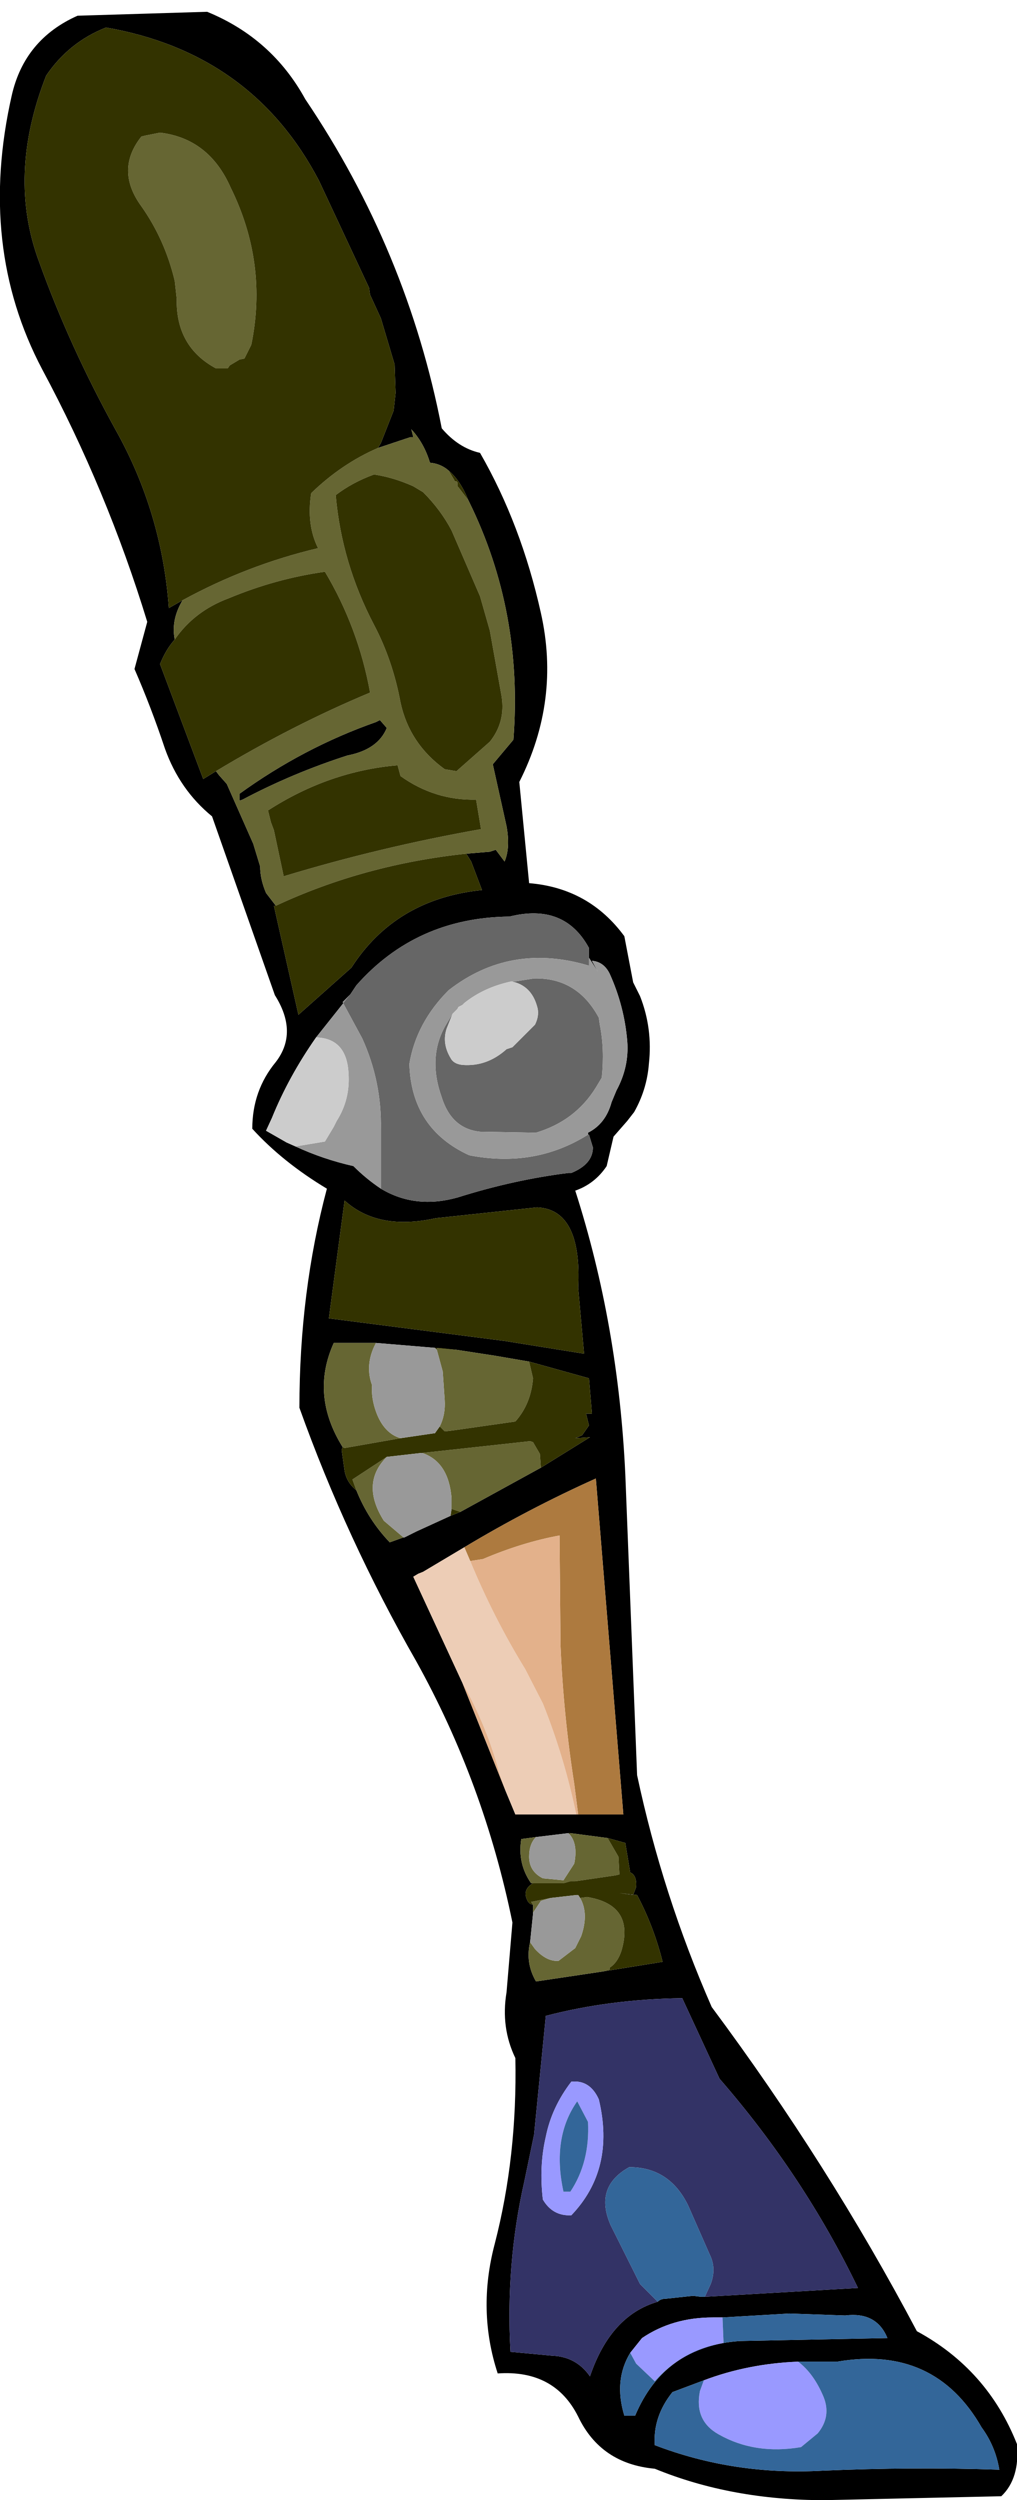 <?xml version="1.0" encoding="UTF-8" standalone="no"?>
<svg xmlns:xlink="http://www.w3.org/1999/xlink" height="127.25px" width="51.8px" xmlns="http://www.w3.org/2000/svg">
  <g transform="matrix(1.0, 0.0, 0.0, 1.0, 8.45, 16.45)">
    <path d="M7.1 -11.4 Q12.3 -3.7 14.05 5.35 14.9 6.35 16.0 6.6 18.1 10.25 19.1 14.75 20.1 19.2 18.0 23.35 L18.5 28.5 Q21.55 28.75 23.35 31.2 L23.8 33.55 24.15 34.25 Q24.8 35.9 24.6 37.7 24.5 39.0 23.85 40.15 L23.5 40.6 22.8 41.4 22.45 42.9 Q21.85 43.8 20.85 44.15 23.05 51.0 23.4 58.6 L24.0 73.9 Q25.3 80.0 27.8 85.7 33.75 93.7 38.25 102.2 41.85 104.15 43.35 107.95 43.5 109.7 42.55 110.6 L33.55 110.8 Q28.8 110.8 24.9 109.2 22.15 108.95 21.0 106.55 19.8 104.15 16.9 104.35 15.85 101.15 16.75 97.75 17.9 93.3 17.8 88.3 17.05 86.75 17.35 84.95 L17.65 81.4 Q16.2 74.3 12.75 68.1 9.2 61.9 6.8 55.2 6.8 49.3 8.2 44.05 5.95 42.7 4.4 41.0 4.4 39.05 5.6 37.6 6.75 36.1 5.55 34.2 L2.35 25.1 Q0.7 23.75 -0.05 21.65 -0.75 19.55 -1.6 17.6 L-0.95 15.2 Q-3.0 8.5 -6.3 2.35 -9.6 -3.9 -7.85 -11.6 -7.2 -14.45 -4.5 -15.65 L2.1 -15.85 Q5.4 -14.5 7.1 -11.4 M14.4 7.5 Q14.0 7.15 13.45 7.1 13.15 6.1 12.5 5.4 L12.6 5.8 12.45 5.8 10.8 6.35 10.95 6.1 11.6 4.45 11.7 3.55 11.65 2.1 10.95 -0.25 10.4 -1.45 10.35 -1.8 7.8 -7.25 Q4.4 -13.75 -3.05 -15.05 -4.95 -14.3 -6.1 -12.6 -8.1 -7.5 -6.45 -3.1 -4.9 1.2 -2.55 5.45 -0.2 9.65 0.15 14.5 L0.85 14.1 Q0.25 15.1 0.45 16.1 0.0 16.6 -0.3 17.35 L1.9 23.2 2.55 22.8 2.7 23.0 3.1 23.45 4.45 26.5 4.8 27.65 Q4.8 28.3 5.1 29.0 L5.6 29.65 5.5 29.65 6.75 35.2 9.45 32.8 Q11.7 29.3 16.1 28.85 L15.55 27.4 15.3 27.0 16.5 26.9 16.8 26.8 17.25 27.4 Q17.55 26.7 17.35 25.6 L16.65 22.45 17.7 21.2 Q18.2 14.7 15.45 9.1 L15.4 9.0 Q15.0 8.0 14.4 7.5 M3.75 24.3 L3.75 23.95 Q7.0 21.6 10.7 20.3 L10.9 20.2 11.25 20.6 Q10.8 21.7 9.25 22.0 6.45 22.9 3.9 24.25 L3.75 24.3 M21.5 41.3 L21.5 41.2 Q22.4 40.75 22.7 39.65 L22.95 39.05 Q23.6 37.85 23.5 36.55 23.35 34.75 22.6 33.1 22.3 32.5 21.7 32.45 L22.0 33.0 21.55 32.3 21.55 31.8 Q20.3 29.5 17.5 30.2 12.75 30.25 9.7 33.7 L9.4 34.15 7.65 36.35 Q6.25 38.35 5.4 40.45 L5.1 41.1 6.15 41.7 6.6 41.9 Q8.0 42.55 9.55 42.9 10.2 43.55 10.95 44.05 12.7 45.1 14.85 44.5 17.7 43.6 20.5 43.25 L20.55 43.25 20.65 43.25 Q21.75 42.8 21.75 41.95 L21.55 41.3 21.5 41.3 M10.7 51.9 L8.55 51.9 Q7.35 54.55 9.0 57.2 L8.95 57.35 9.1 58.4 Q9.2 59.0 9.7 59.4 10.3 60.9 11.4 62.05 L12.1 61.8 12.15 61.8 12.75 61.5 14.5 60.7 15.0 60.5 19.1 58.25 21.6 56.7 20.85 56.75 21.2 56.6 21.55 56.1 21.4 55.5 21.7 55.5 21.55 53.7 18.5 52.85 16.75 52.55 14.8 52.25 13.7 52.15 11.3 51.95 10.7 51.9 M9.1 44.65 L8.3 50.65 17.25 51.8 21.3 52.45 21.0 49.1 Q21.2 45.1 18.9 45.0 L13.75 45.55 Q10.8 46.2 9.1 44.65 M15.2 62.3 L13.1 63.55 12.85 63.65 12.6 63.8 15.1 69.2 17.3 74.7 17.8 75.9 20.9 75.9 21.0 75.9 23.3 75.9 21.9 58.8 Q18.45 60.35 15.2 62.3 M18.85 77.05 L18.1 77.15 Q17.9 78.4 18.6 79.4 L18.75 79.4 18.7 79.4 Q18.1 79.75 18.45 80.35 L18.55 80.45 18.7 80.5 18.7 80.9 18.7 80.95 18.55 82.4 Q18.3 83.45 18.85 84.4 L22.2 83.9 25.3 83.4 Q24.85 81.6 24.0 80.0 L23.1 79.9 23.8 80.0 23.95 79.6 Q24.0 79.0 23.65 78.85 L23.4 77.35 22.5 77.1 20.6 76.85 20.5 76.85 18.85 77.05 M27.45 100.45 L35.25 100.0 Q32.5 94.3 28.2 89.35 L26.3 85.25 Q22.6 85.3 19.35 86.15 L18.75 92.2 18.25 94.6 Q17.3 98.8 17.55 103.25 L19.7 103.45 Q20.9 103.5 21.6 104.5 22.65 101.4 25.05 100.7 25.2 100.55 25.45 100.55 L26.85 100.4 27.25 100.45 27.4 100.45 27.45 100.45 M28.35 101.5 L27.85 101.5 Q25.8 101.5 24.25 102.55 L23.65 103.3 Q22.8 104.7 23.35 106.5 L23.9 106.5 Q25.4 102.95 29.25 102.7 L36.75 102.55 Q36.2 101.2 34.6 101.4 L31.75 101.3 28.35 101.5 M27.4 104.7 L25.8 105.3 Q24.8 106.55 24.9 108.0 28.95 109.55 33.45 109.3 38.0 109.1 42.45 109.25 42.25 108.05 41.55 107.1 39.15 102.9 34.2 103.75 L32.2 103.75 Q29.65 103.85 27.4 104.7" fill="#000000" fill-rule="evenodd" stroke="none"/>
    <path d="M10.8 6.35 L12.45 5.8 12.6 5.8 12.5 5.4 Q13.15 6.1 13.45 7.1 14.0 7.15 14.4 7.5 L14.7 8.0 14.7 8.05 14.8 8.05 14.85 8.1 14.85 8.15 14.85 8.3 14.9 8.35 15.4 9.0 15.45 9.1 Q18.2 14.7 17.7 21.2 L16.65 22.45 17.35 25.6 Q17.55 26.7 17.25 27.4 L16.8 26.8 16.5 26.9 15.3 27.0 Q10.1 27.55 5.6 29.65 L5.1 29.0 Q4.8 28.3 4.8 27.65 L4.45 26.5 3.1 23.45 2.7 23.0 2.55 22.8 Q6.45 20.45 10.4 18.8 9.8 15.5 8.1 12.65 5.6 13.0 3.2 14.0 1.45 14.65 0.45 16.1 0.25 15.1 0.85 14.1 4.15 12.3 7.75 11.45 7.15 10.25 7.4 8.65 8.95 7.15 10.8 6.35 M2.55 2.3 Q0.5 1.2 0.55 -1.25 L0.45 -2.15 Q-0.05 -4.25 -1.25 -5.95 -2.6 -7.8 -1.25 -9.5 L-1.05 -9.55 -0.3 -9.7 Q2.2 -9.4 3.3 -6.9 5.2 -3.05 4.35 1.1 L4.0 1.8 3.75 1.85 3.25 2.15 3.15 2.3 3.0 2.3 2.55 2.3 M10.6 7.7 Q9.5 8.1 8.65 8.75 8.95 12.2 10.6 15.35 11.55 17.15 11.95 19.3 12.4 21.4 14.2 22.7 L14.8 22.8 16.5 21.3 Q17.3 20.3 17.1 19.0 L16.5 15.65 16.0 13.9 14.55 10.55 Q14.0 9.5 13.1 8.6 L12.6 8.3 Q11.6 7.85 10.6 7.7 M3.75 24.3 L3.9 24.25 Q6.45 22.9 9.25 22.0 10.8 21.7 11.25 20.6 L10.9 20.2 10.7 20.3 Q7.0 21.6 3.75 23.95 L3.75 24.3 M11.8 22.5 Q8.3 22.8 5.2 24.8 L5.35 25.4 5.5 25.8 6.0 28.15 Q10.95 26.65 16.05 25.75 L15.8 24.25 Q13.7 24.3 11.95 23.05 L11.8 22.5 M10.7 51.9 L10.6 52.1 Q10.15 53.1 10.5 54.05 10.45 54.7 10.7 55.4 11.1 56.5 11.95 56.75 L9.1 57.25 9.0 57.2 Q7.35 54.55 8.55 51.9 L10.7 51.9 M13.95 56.15 Q14.25 55.55 14.2 54.8 L14.1 53.35 13.8 52.25 13.8 52.2 13.9 52.15 14.8 52.25 16.75 52.55 18.5 52.85 18.7 53.7 Q18.6 55.0 17.8 55.9 L14.65 56.35 14.25 56.4 14.2 56.4 13.95 56.15 M19.1 58.25 L15.0 60.5 14.55 60.35 14.55 59.8 Q14.4 57.95 13.05 57.5 L18.55 56.9 18.7 56.95 19.05 57.55 19.1 58.25 M12.1 61.8 L11.4 62.05 Q10.3 60.9 9.7 59.4 L9.5 58.85 11.1 57.8 11.25 57.7 Q9.9 59.05 11.1 60.95 L12.1 61.8 M18.85 77.05 Q18.5 77.4 18.5 78.05 18.5 78.8 19.2 79.15 L20.25 79.25 20.8 78.4 Q21.0 77.4 20.55 76.9 L20.6 76.85 22.5 77.1 23.05 78.05 23.1 78.95 22.9 79.0 20.85 79.3 20.6 79.3 20.25 79.4 19.3 79.4 18.75 79.4 18.6 79.4 Q17.9 78.4 18.1 77.15 L18.85 77.05 M18.7 80.5 L18.6 80.35 19.6 80.15 19.1 80.3 18.7 80.9 18.7 80.5 M21.1 80.15 L21.45 80.1 Q23.9 80.5 23.2 82.85 23.0 83.45 22.6 83.7 L22.6 83.8 22.2 83.9 18.85 84.4 Q18.3 83.45 18.55 82.4 L18.8 82.75 Q19.4 83.4 20.0 83.35 L20.85 82.7 21.15 82.1 Q21.55 80.95 21.1 80.15" fill="#666633" fill-rule="evenodd" stroke="none"/>
    <path d="M14.4 7.5 Q15.0 8.0 15.4 9.0 L14.9 8.35 14.85 8.3 14.85 8.15 14.85 8.1 14.8 8.05 14.7 8.05 14.7 8.0 14.4 7.5 M15.3 27.0 L15.55 27.4 16.1 28.85 Q11.7 29.3 9.45 32.8 L6.75 35.2 5.5 29.65 5.6 29.65 Q10.1 27.55 15.3 27.0 M2.55 22.8 L1.9 23.2 -0.3 17.35 Q0.0 16.6 0.45 16.1 1.45 14.65 3.2 14.0 5.6 13.0 8.1 12.65 9.8 15.5 10.4 18.8 6.45 20.45 2.55 22.8 M0.85 14.1 L0.15 14.5 Q-0.2 9.65 -2.55 5.45 -4.9 1.2 -6.45 -3.1 -8.1 -7.5 -6.1 -12.6 -4.95 -14.3 -3.05 -15.05 4.4 -13.75 7.8 -7.25 L10.35 -1.8 10.4 -1.45 10.95 -0.25 11.65 2.1 11.7 3.55 11.6 4.45 10.95 6.1 10.8 6.35 Q8.95 7.15 7.4 8.65 7.15 10.25 7.75 11.45 4.15 12.3 0.85 14.1 M10.6 7.7 Q11.6 7.85 12.6 8.3 L13.1 8.6 Q14.0 9.5 14.55 10.55 L16.0 13.9 16.5 15.65 17.1 19.0 Q17.3 20.3 16.5 21.3 L14.8 22.8 14.2 22.7 Q12.4 21.4 11.95 19.3 11.55 17.15 10.6 15.35 8.95 12.2 8.65 8.75 9.5 8.1 10.6 7.7 M2.55 2.3 L3.0 2.3 3.15 2.3 3.25 2.15 3.75 1.85 4.0 1.8 4.35 1.1 Q5.2 -3.05 3.3 -6.9 2.2 -9.4 -0.3 -9.7 L-1.05 -9.55 -1.25 -9.5 Q-2.6 -7.8 -1.25 -5.95 -0.05 -4.25 0.45 -2.15 L0.55 -1.25 Q0.5 1.2 2.55 2.3 M11.8 22.5 L11.95 23.05 Q13.7 24.3 15.8 24.25 L16.05 25.75 Q10.95 26.65 6.0 28.15 L5.5 25.8 5.35 25.4 5.2 24.8 Q8.3 22.8 11.8 22.5 M9.0 57.2 L9.1 57.25 11.95 56.75 13.65 56.5 13.7 56.5 13.95 56.15 14.2 56.4 14.25 56.4 14.65 56.35 17.8 55.9 Q18.6 55.0 18.7 53.7 L18.5 52.85 21.55 53.7 21.7 55.5 21.4 55.5 21.55 56.1 21.2 56.6 20.85 56.75 21.6 56.7 19.1 58.25 19.05 57.55 18.7 56.95 18.55 56.9 13.05 57.5 13.0 57.5 11.25 57.7 11.1 57.8 9.5 58.85 9.7 59.4 Q9.2 59.0 9.1 58.4 L8.95 57.35 9.0 57.2 M13.8 52.25 L13.7 52.15 14.8 52.25 13.9 52.15 13.8 52.2 13.8 52.25 M9.1 44.65 Q10.8 46.2 13.75 45.55 L18.9 45.0 Q21.2 45.1 21.0 49.1 L21.3 52.45 17.25 51.8 8.3 50.65 9.1 44.65 M15.0 60.5 L14.5 60.7 14.55 60.35 15.0 60.5 M18.75 79.4 L19.3 79.4 20.25 79.4 20.6 79.3 20.85 79.3 22.9 79.0 23.1 78.95 23.05 78.05 22.5 77.1 23.4 77.35 23.65 78.85 Q24.0 79.0 23.95 79.6 L23.8 80.0 23.1 79.9 24.0 80.0 Q24.85 81.6 25.3 83.4 L22.2 83.9 22.6 83.8 22.6 83.7 Q23.0 83.45 23.2 82.85 23.9 80.5 21.45 80.1 L21.1 80.15 21.0 80.0 20.9 80.0 19.6 80.15 18.6 80.35 18.7 80.5 18.55 80.45 18.45 80.35 Q18.1 79.75 18.7 79.4 L18.75 79.4 M20.6 76.85 L20.55 76.9 20.5 76.85 20.6 76.85" fill="#333300" fill-rule="evenodd" stroke="none"/>
    <path d="M14.6 35.15 L14.3 35.9 Q14.05 36.65 14.5 37.4 14.65 37.7 15.1 37.75 16.35 37.85 17.35 36.95 L17.65 36.85 18.8 35.7 Q19.05 35.2 18.9 34.75 18.6 33.7 17.6 33.5 L17.7 33.5 17.8 33.5 18.75 33.35 Q20.95 33.3 22.05 35.35 L22.1 35.7 Q22.35 36.95 22.2 38.4 L21.9 38.9 Q20.85 40.6 18.85 41.2 L16.0 41.15 Q14.55 41.0 14.05 39.4 13.3 37.3 14.3 35.65 L14.6 35.15 M21.55 32.3 L21.55 32.7 Q17.55 31.5 14.4 33.95 12.75 35.6 12.4 37.7 12.5 41.0 15.45 42.35 18.8 43.0 21.5 41.3 L21.55 41.3 21.75 41.95 Q21.75 42.8 20.65 43.25 L20.55 43.25 20.5 43.25 Q17.7 43.6 14.85 44.5 12.7 45.1 10.95 44.05 L10.95 41.05 Q11.0 38.6 10.0 36.4 L9.0 34.55 9.4 34.15 9.7 33.7 Q12.75 30.25 17.5 30.2 20.3 29.5 21.55 31.8 L21.55 32.3" fill="#666666" fill-rule="evenodd" stroke="none"/>
    <path d="M17.6 33.5 Q16.2 33.8 15.2 34.6 L15.1 34.7 14.9 34.8 14.85 34.9 14.65 35.1 14.6 35.15 14.3 35.65 Q13.3 37.3 14.05 39.4 14.55 41.0 16.0 41.15 L18.85 41.2 Q20.85 40.6 21.9 38.9 L22.2 38.4 Q22.35 36.95 22.1 35.7 L22.05 35.35 Q20.95 33.3 18.75 33.35 L17.8 33.5 17.7 33.5 17.6 33.5 M21.5 41.3 Q18.8 43.0 15.45 42.35 12.5 41.0 12.4 37.7 12.75 35.6 14.4 33.95 17.55 31.5 21.55 32.7 L21.55 32.3 22.0 33.0 21.7 32.45 Q22.3 32.5 22.6 33.1 23.35 34.75 23.5 36.55 23.6 37.85 22.95 39.05 L22.7 39.65 Q22.4 40.75 21.5 41.2 L21.5 41.3 M9.4 34.15 L9.0 34.55 10.0 36.4 Q11.0 38.6 10.95 41.05 L10.95 44.05 Q10.2 43.55 9.55 42.9 8.0 42.55 6.6 41.9 L8.1 41.65 8.55 40.9 8.7 40.6 Q9.4 39.5 9.3 38.15 9.2 36.4 7.65 36.35 L9.4 34.15 M20.5 43.25 L20.55 43.25 20.5 43.25 M11.95 56.75 Q11.1 56.5 10.7 55.4 10.45 54.7 10.5 54.05 10.15 53.1 10.6 52.1 L10.7 51.9 11.3 51.95 13.7 52.15 13.8 52.25 14.1 53.35 14.2 54.8 Q14.25 55.55 13.95 56.15 L13.7 56.5 13.65 56.5 11.95 56.75 M14.5 60.7 L12.75 61.5 12.15 61.8 12.1 61.8 11.1 60.95 Q9.9 59.05 11.25 57.7 L13.0 57.5 13.05 57.5 Q14.4 57.95 14.55 59.8 L14.55 60.35 14.5 60.7 M20.55 76.9 Q21.0 77.4 20.8 78.4 L20.25 79.25 19.2 79.15 Q18.5 78.8 18.5 78.05 18.5 77.4 18.85 77.05 L20.5 76.85 20.55 76.9 M19.6 80.15 L20.9 80.0 21.0 80.0 21.1 80.15 Q21.55 80.95 21.15 82.1 L20.85 82.7 20.0 83.35 Q19.4 83.4 18.8 82.75 L18.55 82.4 18.7 80.95 18.7 80.9 19.1 80.3 19.6 80.15" fill="#999999" fill-rule="evenodd" stroke="none"/>
    <path d="M17.6 33.5 Q18.6 33.7 18.9 34.75 19.05 35.2 18.8 35.7 L17.65 36.85 17.35 36.95 Q16.35 37.85 15.1 37.75 14.65 37.7 14.5 37.4 14.05 36.65 14.3 35.9 L14.6 35.15 14.65 35.1 14.85 34.9 14.9 34.8 15.1 34.7 15.2 34.6 Q16.2 33.8 17.6 33.5 M7.65 36.35 Q9.2 36.4 9.3 38.15 9.4 39.5 8.7 40.6 L8.55 40.9 8.1 41.65 6.6 41.9 6.15 41.7 5.1 41.1 5.4 40.45 Q6.25 38.35 7.65 36.35" fill="#cccccc" fill-rule="evenodd" stroke="none"/>
    <path d="M15.2 62.3 Q18.45 60.35 21.9 58.8 L23.3 75.9 21.0 75.9 20.8 74.35 Q20.25 70.85 20.1 67.3 L20.05 61.7 Q18.15 62.05 16.15 62.9 L15.5 63.0 15.2 62.3" fill="#ad7a3f" fill-rule="evenodd" stroke="none"/>
    <path d="M15.1 69.2 L12.6 63.8 12.85 63.65 13.1 63.55 15.2 62.3 15.5 63.0 Q16.7 65.9 18.3 68.5 L19.2 70.25 Q20.3 73.0 20.9 75.9 L17.8 75.9 17.3 74.7 17.0 73.85 Q16.35 71.4 15.1 69.2" fill="#edcdb6" fill-rule="evenodd" stroke="none"/>
    <path d="M21.0 75.9 L20.9 75.9 Q20.3 73.0 19.2 70.25 L18.3 68.5 Q16.7 65.9 15.5 63.0 L16.15 62.9 Q18.15 62.05 20.05 61.7 L20.1 67.3 Q20.25 70.85 20.8 74.35 L21.0 75.9 M17.3 74.7 L15.1 69.2 Q16.35 71.4 17.0 73.85 L17.3 74.7" fill="#e3b18b" fill-rule="evenodd" stroke="none"/>
    <path d="M22.05 90.4 Q21.6 89.4 20.65 89.5 19.65 90.8 19.35 92.3 19.0 93.8 19.2 95.5 19.7 96.35 20.65 96.3 22.9 93.95 22.05 90.4 M25.05 100.7 Q22.65 101.4 21.6 104.5 20.9 103.5 19.7 103.45 L17.55 103.25 Q17.3 98.8 18.25 94.6 L18.75 92.2 19.35 86.15 Q22.6 85.3 26.3 85.25 L28.2 89.35 Q32.5 94.3 35.25 100.0 L27.45 100.45 27.75 99.8 Q28.05 99.0 27.7 98.3 L26.6 95.8 Q25.65 93.85 23.6 93.85 21.8 94.85 22.65 96.8 L24.15 99.8 25.05 100.7" fill="#333366" fill-rule="evenodd" stroke="none"/>
    <path d="M22.05 90.4 Q22.9 93.95 20.65 96.3 19.7 96.35 19.2 95.5 19.0 93.8 19.35 92.3 19.65 90.8 20.65 89.5 21.6 89.4 22.05 90.4 M20.25 95.1 L20.6 95.1 Q21.6 93.6 21.5 91.55 L20.95 90.5 Q19.65 92.35 20.25 95.1 M23.65 103.3 L24.25 102.55 Q25.8 101.5 27.85 101.5 L28.35 101.5 28.4 102.7 28.4 102.8 Q26.25 103.2 24.9 104.75 L23.95 103.85 23.65 103.3 M32.2 103.75 Q33.0 104.35 33.5 105.55 33.9 106.55 33.2 107.4 L32.35 108.1 Q30.0 108.5 28.15 107.45 26.9 106.75 27.2 105.25 L27.4 104.7 Q29.65 103.85 32.2 103.75" fill="#9999ff" fill-rule="evenodd" stroke="none"/>
    <path d="M27.45 100.45 L27.4 100.45 27.25 100.45 26.85 100.4 25.45 100.55 Q25.2 100.55 25.05 100.7 L24.15 99.8 22.65 96.8 Q21.8 94.85 23.6 93.85 25.65 93.85 26.6 95.8 L27.7 98.3 Q28.05 99.0 27.75 99.8 L27.45 100.45 M20.25 95.1 Q19.65 92.35 20.95 90.5 L21.5 91.55 Q21.6 93.6 20.6 95.1 L20.25 95.1 M23.65 103.3 L23.95 103.85 24.9 104.75 Q26.25 103.2 28.4 102.8 L28.4 102.7 28.35 101.5 31.75 101.3 34.6 101.4 Q36.2 101.2 36.75 102.55 L29.25 102.7 Q25.4 102.95 23.9 106.5 L23.35 106.5 Q22.8 104.7 23.65 103.3 M27.4 104.7 L27.2 105.25 Q26.9 106.75 28.15 107.45 30.0 108.5 32.35 108.1 L33.2 107.4 Q33.9 106.55 33.5 105.55 33.0 104.35 32.2 103.75 L34.2 103.75 Q39.15 102.9 41.55 107.1 42.25 108.05 42.45 109.25 38.0 109.1 33.45 109.3 28.95 109.55 24.9 108.0 24.8 106.55 25.8 105.3 L27.4 104.7" fill="#336699" fill-rule="evenodd" stroke="none"/>
  </g>
</svg>
